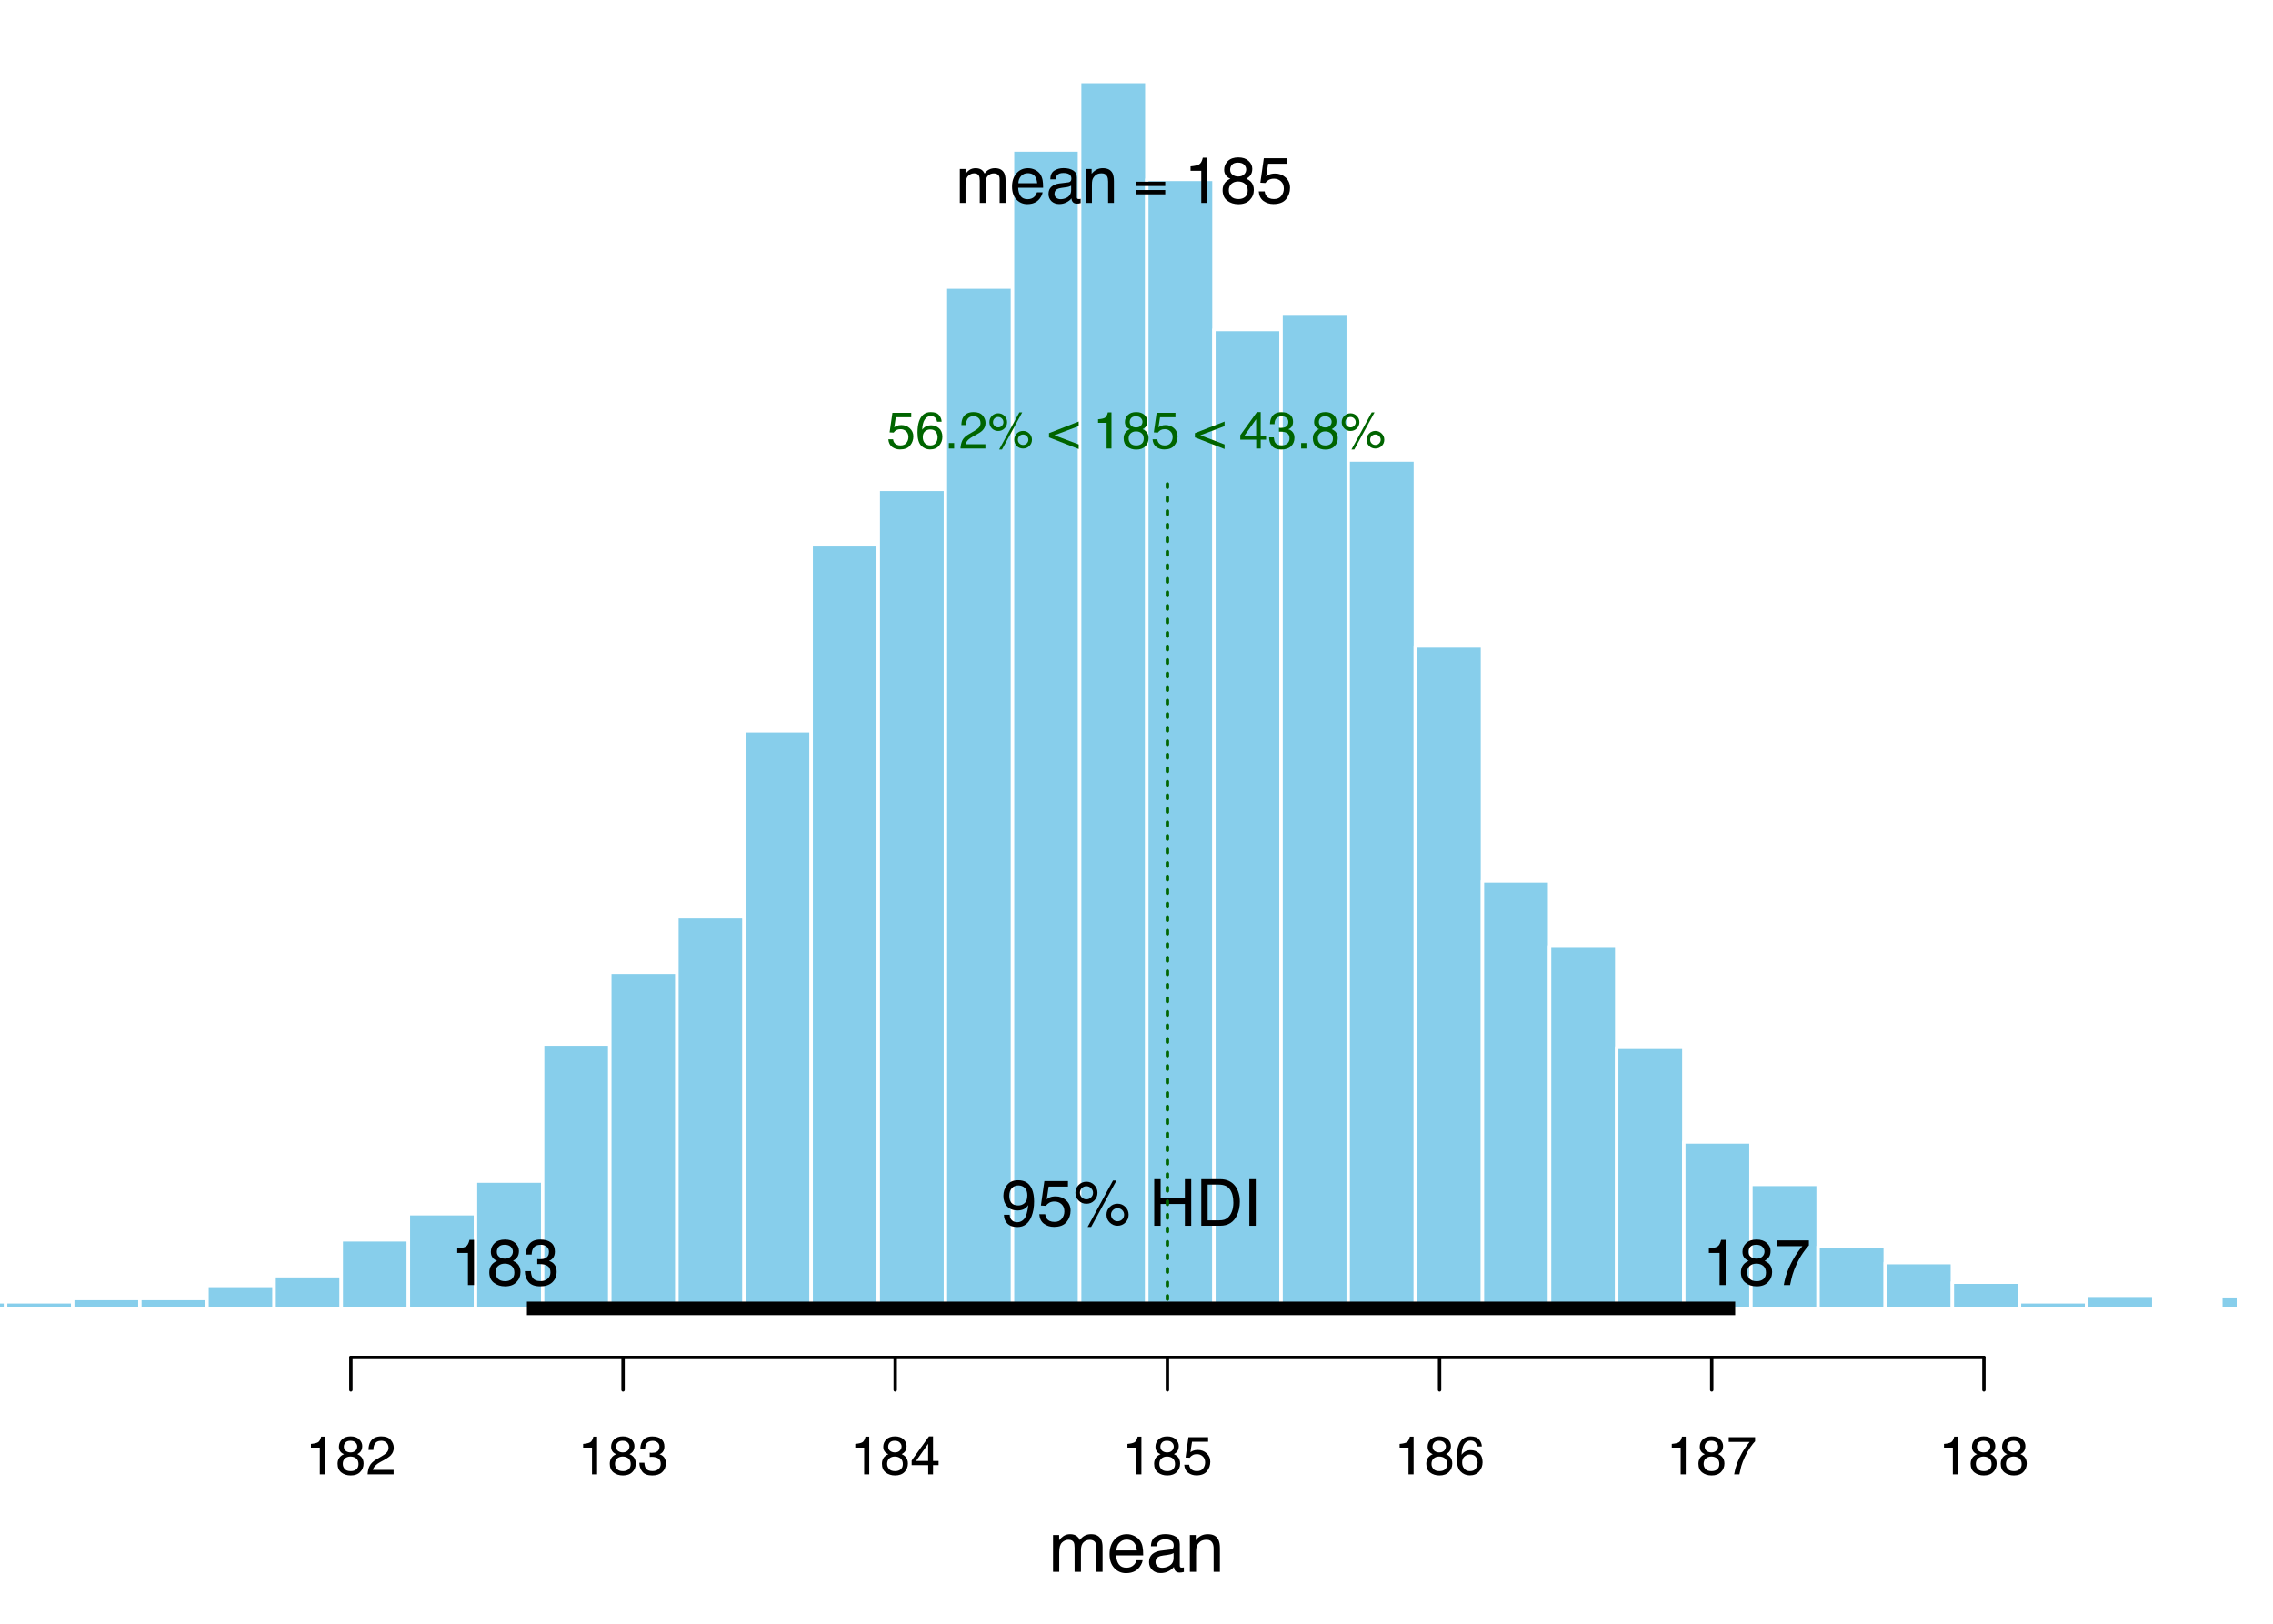 <?xml version="1.0" encoding="UTF-8"?>
<svg xmlns="http://www.w3.org/2000/svg" xmlns:xlink="http://www.w3.org/1999/xlink" width="504pt" height="360pt" viewBox="0 0 504 360" version="1.1">
<defs>
<g>
<symbol overflow="visible" id="glyph0-0">
<path style="stroke:none;" d="M 0.5 0 L 0.5 -11.188 L 9.375 -11.188 L 9.375 0 Z M 7.984 -1.406 L 7.984 -9.781 L 1.906 -9.781 L 1.906 -1.406 Z M 7.984 -1.406 "/>
</symbol>
<symbol overflow="visible" id="glyph0-1">
<path style="stroke:none;" d="M 1 -8.156 L 2.359 -8.156 L 2.359 -7 C 2.68 -7.395 2.977 -7.688 3.25 -7.875 C 3.695 -8.188 4.207 -8.344 4.781 -8.344 C 5.426 -8.344 5.945 -8.18 6.344 -7.859 C 6.57 -7.672 6.773 -7.398 6.953 -7.047 C 7.266 -7.484 7.625 -7.805 8.031 -8.016 C 8.445 -8.234 8.91 -8.344 9.422 -8.344 C 10.516 -8.344 11.258 -7.945 11.656 -7.156 C 11.875 -6.727 11.984 -6.148 11.984 -5.422 L 11.984 0 L 10.547 0 L 10.547 -5.672 C 10.547 -6.211 10.41 -6.582 10.141 -6.781 C 9.867 -6.988 9.539 -7.094 9.156 -7.094 C 8.613 -7.094 8.148 -6.91 7.766 -6.547 C 7.379 -6.18 7.188 -5.582 7.188 -4.75 L 7.188 0 L 5.781 0 L 5.781 -5.328 C 5.781 -5.879 5.719 -6.281 5.594 -6.531 C 5.383 -6.914 4.992 -7.109 4.422 -7.109 C 3.898 -7.109 3.426 -6.906 3 -6.5 C 2.582 -6.102 2.375 -5.379 2.375 -4.328 L 2.375 0 L 1 0 Z M 1 -8.156 "/>
</symbol>
<symbol overflow="visible" id="glyph0-2">
<path style="stroke:none;" d="M 4.406 -8.344 C 4.977 -8.344 5.535 -8.203 6.078 -7.922 C 6.617 -7.648 7.035 -7.301 7.328 -6.875 C 7.598 -6.469 7.781 -5.988 7.875 -5.438 C 7.957 -5.062 8 -4.461 8 -3.641 L 2.016 -3.641 C 2.047 -2.816 2.242 -2.156 2.609 -1.656 C 2.973 -1.156 3.535 -0.906 4.297 -0.906 C 5.016 -0.906 5.586 -1.141 6.016 -1.609 C 6.254 -1.879 6.426 -2.195 6.531 -2.562 L 7.875 -2.562 C 7.844 -2.258 7.723 -1.922 7.516 -1.547 C 7.316 -1.18 7.098 -0.883 6.859 -0.656 C 6.441 -0.25 5.926 0.023 5.312 0.172 C 4.977 0.254 4.602 0.297 4.188 0.297 C 3.176 0.297 2.316 -0.07 1.609 -0.812 C 0.898 -1.551 0.547 -2.586 0.547 -3.922 C 0.547 -5.234 0.898 -6.297 1.609 -7.109 C 2.328 -7.93 3.258 -8.344 4.406 -8.344 Z M 6.594 -4.734 C 6.531 -5.328 6.398 -5.801 6.203 -6.156 C 5.828 -6.812 5.195 -7.141 4.312 -7.141 C 3.688 -7.141 3.16 -6.91 2.734 -6.453 C 2.305 -6.004 2.082 -5.43 2.062 -4.734 Z M 4.266 -8.359 Z M 4.266 -8.359 "/>
</symbol>
<symbol overflow="visible" id="glyph0-3">
<path style="stroke:none;" d="M 2.062 -2.172 C 2.062 -1.773 2.203 -1.461 2.484 -1.234 C 2.773 -1.004 3.117 -0.891 3.516 -0.891 C 3.992 -0.891 4.461 -1 4.922 -1.219 C 5.68 -1.594 6.062 -2.203 6.062 -3.047 L 6.062 -4.156 C 5.895 -4.039 5.676 -3.945 5.406 -3.875 C 5.145 -3.812 4.891 -3.766 4.641 -3.734 L 3.812 -3.625 C 3.312 -3.562 2.938 -3.457 2.688 -3.312 C 2.27 -3.07 2.062 -2.691 2.062 -2.172 Z M 5.375 -4.938 C 5.688 -4.977 5.895 -5.113 6 -5.344 C 6.062 -5.457 6.094 -5.629 6.094 -5.859 C 6.094 -6.328 5.926 -6.664 5.594 -6.875 C 5.258 -7.094 4.785 -7.203 4.172 -7.203 C 3.453 -7.203 2.945 -7.004 2.656 -6.609 C 2.488 -6.398 2.379 -6.086 2.328 -5.672 L 1.047 -5.672 C 1.066 -6.672 1.391 -7.367 2.016 -7.766 C 2.648 -8.16 3.379 -8.359 4.203 -8.359 C 5.16 -8.359 5.941 -8.172 6.547 -7.797 C 7.141 -7.43 7.438 -6.863 7.438 -6.094 L 7.438 -1.406 C 7.438 -1.258 7.461 -1.141 7.516 -1.047 C 7.578 -0.961 7.703 -0.922 7.891 -0.922 C 7.953 -0.922 8.02 -0.926 8.094 -0.938 C 8.164 -0.945 8.25 -0.957 8.344 -0.969 L 8.344 0.031 C 8.125 0.094 7.957 0.129 7.844 0.141 C 7.738 0.16 7.586 0.172 7.391 0.172 C 6.922 0.172 6.578 0.004 6.359 -0.328 C 6.254 -0.504 6.176 -0.754 6.125 -1.078 C 5.844 -0.711 5.441 -0.395 4.922 -0.125 C 4.398 0.145 3.828 0.281 3.203 0.281 C 2.441 0.281 1.82 0.051 1.344 -0.406 C 0.863 -0.875 0.625 -1.453 0.625 -2.141 C 0.625 -2.898 0.859 -3.484 1.328 -3.891 C 1.805 -4.305 2.426 -4.566 3.188 -4.672 Z M 4.234 -8.359 Z M 4.234 -8.359 "/>
</symbol>
<symbol overflow="visible" id="glyph0-4">
<path style="stroke:none;" d="M 1 -8.156 L 2.312 -8.156 L 2.312 -7 C 2.695 -7.477 3.102 -7.82 3.531 -8.031 C 3.969 -8.238 4.445 -8.344 4.969 -8.344 C 6.125 -8.344 6.906 -7.938 7.312 -7.125 C 7.539 -6.688 7.656 -6.055 7.656 -5.234 L 7.656 0 L 6.266 0 L 6.266 -5.141 C 6.266 -5.641 6.188 -6.039 6.031 -6.344 C 5.789 -6.852 5.352 -7.109 4.719 -7.109 C 4.383 -7.109 4.113 -7.07 3.906 -7 C 3.531 -6.895 3.203 -6.672 2.922 -6.328 C 2.691 -6.066 2.539 -5.789 2.469 -5.5 C 2.406 -5.219 2.375 -4.805 2.375 -4.266 L 2.375 0 L 1 0 Z M 4.219 -8.359 Z M 4.219 -8.359 "/>
</symbol>
<symbol overflow="visible" id="glyph1-0">
<path style="stroke:none;" d="M 0.391 0 L 0.391 -8.609 L 7.219 -8.609 L 7.219 0 Z M 6.141 -1.078 L 6.141 -7.531 L 1.469 -7.531 L 1.469 -1.078 Z M 6.141 -1.078 "/>
</symbol>
<symbol overflow="visible" id="glyph1-1">
<path style="stroke:none;" d="M 1.156 -5.938 L 1.156 -6.75 C 1.914 -6.82 2.441 -6.945 2.734 -7.125 C 3.035 -7.301 3.266 -7.711 3.422 -8.359 L 4.25 -8.359 L 4.25 0 L 3.125 0 L 3.125 -5.938 Z M 1.156 -5.938 "/>
</symbol>
<symbol overflow="visible" id="glyph1-2">
<path style="stroke:none;" d="M 3.266 -4.875 C 3.734 -4.875 4.098 -5.004 4.359 -5.266 C 4.617 -5.523 4.75 -5.832 4.75 -6.188 C 4.75 -6.5 4.625 -6.785 4.375 -7.047 C 4.125 -7.316 3.742 -7.453 3.234 -7.453 C 2.723 -7.453 2.352 -7.316 2.125 -7.047 C 1.895 -6.785 1.781 -6.484 1.781 -6.141 C 1.781 -5.742 1.926 -5.43 2.219 -5.203 C 2.52 -4.984 2.867 -4.875 3.266 -4.875 Z M 3.328 -0.719 C 3.816 -0.719 4.223 -0.848 4.547 -1.109 C 4.867 -1.379 5.031 -1.773 5.031 -2.297 C 5.031 -2.836 4.863 -3.25 4.531 -3.531 C 4.195 -3.812 3.77 -3.953 3.25 -3.953 C 2.75 -3.953 2.336 -3.805 2.016 -3.516 C 1.703 -3.234 1.547 -2.836 1.547 -2.328 C 1.547 -1.891 1.691 -1.508 1.984 -1.188 C 2.273 -0.875 2.723 -0.719 3.328 -0.719 Z M 1.828 -4.469 C 1.535 -4.594 1.305 -4.738 1.141 -4.906 C 0.836 -5.219 0.688 -5.625 0.688 -6.125 C 0.688 -6.75 0.91 -7.285 1.359 -7.734 C 1.816 -8.191 2.457 -8.422 3.281 -8.422 C 4.094 -8.422 4.723 -8.207 5.172 -7.781 C 5.629 -7.352 5.859 -6.859 5.859 -6.297 C 5.859 -5.773 5.727 -5.348 5.469 -5.016 C 5.32 -4.836 5.094 -4.66 4.781 -4.484 C 5.125 -4.328 5.395 -4.145 5.594 -3.938 C 5.969 -3.539 6.156 -3.031 6.156 -2.406 C 6.156 -1.664 5.906 -1.039 5.406 -0.531 C 4.914 -0.02 4.219 0.234 3.312 0.234 C 2.488 0.234 1.797 0.016 1.234 -0.422 C 0.672 -0.867 0.391 -1.516 0.391 -2.359 C 0.391 -2.848 0.508 -3.273 0.75 -3.641 C 0.988 -4.004 1.348 -4.281 1.828 -4.469 Z M 1.828 -4.469 "/>
</symbol>
<symbol overflow="visible" id="glyph1-3">
<path style="stroke:none;" d="M 0.375 0 C 0.414 -0.719 0.566 -1.344 0.828 -1.875 C 1.086 -2.414 1.594 -2.906 2.344 -3.344 L 3.469 -4 C 3.969 -4.289 4.32 -4.539 4.531 -4.75 C 4.852 -5.07 5.016 -5.441 5.016 -5.859 C 5.016 -6.348 4.863 -6.734 4.562 -7.016 C 4.27 -7.305 3.883 -7.453 3.406 -7.453 C 2.676 -7.453 2.176 -7.18 1.906 -6.641 C 1.75 -6.336 1.664 -5.93 1.656 -5.422 L 0.578 -5.422 C 0.586 -6.148 0.723 -6.742 0.984 -7.203 C 1.441 -8.016 2.25 -8.422 3.406 -8.422 C 4.363 -8.422 5.062 -8.16 5.5 -7.641 C 5.945 -7.117 6.172 -6.539 6.172 -5.906 C 6.172 -5.238 5.938 -4.664 5.469 -4.188 C 5.195 -3.906 4.707 -3.566 4 -3.172 L 3.188 -2.734 C 2.812 -2.523 2.516 -2.32 2.297 -2.125 C 1.898 -1.789 1.648 -1.414 1.547 -1 L 6.141 -1 L 6.141 0 Z M 0.375 0 "/>
</symbol>
<symbol overflow="visible" id="glyph1-4">
<path style="stroke:none;" d="M 3.125 0.234 C 2.125 0.234 1.398 -0.035 0.953 -0.578 C 0.504 -1.129 0.281 -1.797 0.281 -2.578 L 1.391 -2.578 C 1.43 -2.035 1.531 -1.641 1.688 -1.391 C 1.969 -0.953 2.461 -0.734 3.172 -0.734 C 3.734 -0.734 4.18 -0.879 4.516 -1.172 C 4.848 -1.473 5.016 -1.859 5.016 -2.328 C 5.016 -2.898 4.836 -3.301 4.484 -3.531 C 4.129 -3.77 3.641 -3.891 3.016 -3.891 C 2.941 -3.891 2.867 -3.883 2.797 -3.875 C 2.723 -3.875 2.648 -3.875 2.578 -3.875 L 2.578 -4.812 C 2.691 -4.789 2.785 -4.781 2.859 -4.781 C 2.93 -4.781 3.008 -4.781 3.094 -4.781 C 3.488 -4.781 3.812 -4.844 4.062 -4.969 C 4.508 -5.188 4.734 -5.578 4.734 -6.141 C 4.734 -6.555 4.582 -6.875 4.281 -7.094 C 3.988 -7.32 3.645 -7.438 3.25 -7.438 C 2.551 -7.438 2.066 -7.203 1.797 -6.734 C 1.648 -6.484 1.566 -6.117 1.547 -5.641 L 0.5 -5.641 C 0.5 -6.266 0.625 -6.797 0.875 -7.234 C 1.301 -8.016 2.055 -8.406 3.141 -8.406 C 3.992 -8.406 4.656 -8.211 5.125 -7.828 C 5.594 -7.453 5.828 -6.898 5.828 -6.172 C 5.828 -5.66 5.691 -5.242 5.422 -4.922 C 5.242 -4.723 5.02 -4.566 4.75 -4.453 C 5.188 -4.328 5.531 -4.094 5.781 -3.75 C 6.031 -3.406 6.156 -2.984 6.156 -2.484 C 6.156 -1.68 5.891 -1.023 5.359 -0.516 C 4.836 -0.016 4.094 0.234 3.125 0.234 Z M 3.125 0.234 "/>
</symbol>
<symbol overflow="visible" id="glyph1-5">
<path style="stroke:none;" d="M 3.969 -2.969 L 3.969 -6.781 L 1.281 -2.969 Z M 3.984 0 L 3.984 -2.047 L 0.312 -2.047 L 0.312 -3.078 L 4.156 -8.422 L 5.047 -8.422 L 5.047 -2.969 L 6.281 -2.969 L 6.281 -2.047 L 5.047 -2.047 L 5.047 0 Z M 3.984 0 "/>
</symbol>
<symbol overflow="visible" id="glyph1-6">
<path style="stroke:none;" d="M 1.484 -2.141 C 1.555 -1.535 1.836 -1.117 2.328 -0.891 C 2.578 -0.773 2.863 -0.719 3.188 -0.719 C 3.812 -0.719 4.273 -0.914 4.578 -1.312 C 4.879 -1.707 5.031 -2.148 5.031 -2.641 C 5.031 -3.223 4.848 -3.676 4.484 -4 C 4.129 -4.32 3.703 -4.484 3.203 -4.484 C 2.836 -4.484 2.523 -4.41 2.266 -4.266 C 2.004 -4.129 1.785 -3.938 1.609 -3.688 L 0.688 -3.734 L 1.328 -8.25 L 5.688 -8.25 L 5.688 -7.234 L 2.125 -7.234 L 1.766 -4.906 C 1.961 -5.051 2.148 -5.16 2.328 -5.234 C 2.641 -5.359 3 -5.422 3.406 -5.422 C 4.176 -5.422 4.828 -5.172 5.359 -4.672 C 5.898 -4.18 6.172 -3.555 6.172 -2.797 C 6.172 -2.004 5.922 -1.301 5.422 -0.688 C 4.93 -0.082 4.148 0.219 3.078 0.219 C 2.398 0.219 1.797 0.023 1.266 -0.359 C 0.742 -0.742 0.453 -1.336 0.391 -2.141 Z M 1.484 -2.141 "/>
</symbol>
<symbol overflow="visible" id="glyph1-7">
<path style="stroke:none;" d="M 3.516 -8.422 C 4.453 -8.422 5.102 -8.176 5.469 -7.688 C 5.844 -7.207 6.031 -6.707 6.031 -6.188 L 4.984 -6.188 C 4.922 -6.52 4.82 -6.781 4.688 -6.969 C 4.426 -7.32 4.039 -7.5 3.531 -7.5 C 2.938 -7.5 2.461 -7.223 2.109 -6.672 C 1.766 -6.129 1.578 -5.352 1.547 -4.344 C 1.785 -4.695 2.086 -4.961 2.453 -5.141 C 2.785 -5.297 3.16 -5.375 3.578 -5.375 C 4.285 -5.375 4.898 -5.148 5.422 -4.703 C 5.941 -4.254 6.203 -3.582 6.203 -2.688 C 6.203 -1.926 5.953 -1.25 5.453 -0.656 C 4.961 -0.07 4.258 0.219 3.344 0.219 C 2.551 0.219 1.867 -0.078 1.297 -0.672 C 0.734 -1.273 0.453 -2.281 0.453 -3.688 C 0.453 -4.727 0.578 -5.613 0.828 -6.344 C 1.316 -7.727 2.211 -8.422 3.516 -8.422 Z M 3.438 -0.719 C 3.988 -0.719 4.398 -0.906 4.672 -1.281 C 4.953 -1.656 5.094 -2.098 5.094 -2.609 C 5.094 -3.035 4.969 -3.441 4.719 -3.828 C 4.477 -4.211 4.031 -4.406 3.375 -4.406 C 2.926 -4.406 2.531 -4.254 2.188 -3.953 C 1.844 -3.66 1.672 -3.211 1.672 -2.609 C 1.672 -2.078 1.828 -1.629 2.141 -1.266 C 2.453 -0.898 2.883 -0.719 3.438 -0.719 Z M 3.438 -0.719 "/>
</symbol>
<symbol overflow="visible" id="glyph1-8">
<path style="stroke:none;" d="M 6.281 -8.25 L 6.281 -7.328 C 6.008 -7.066 5.648 -6.613 5.203 -5.969 C 4.754 -5.32 4.359 -4.625 4.016 -3.875 C 3.672 -3.133 3.41 -2.469 3.234 -1.875 C 3.129 -1.488 2.984 -0.863 2.797 0 L 1.641 0 C 1.898 -1.602 2.484 -3.195 3.391 -4.781 C 3.93 -5.707 4.492 -6.508 5.078 -7.188 L 0.438 -7.188 L 0.438 -8.25 Z M 6.281 -8.25 "/>
</symbol>
<symbol overflow="visible" id="glyph2-0">
<path style="stroke:none;" d="M 0.469 0 L 0.469 -10.328 L 8.672 -10.328 L 8.672 0 Z M 7.375 -1.297 L 7.375 -9.047 L 1.766 -9.047 L 1.766 -1.297 Z M 7.375 -1.297 "/>
</symbol>
<symbol overflow="visible" id="glyph2-1">
<path style="stroke:none;" d="M 1.906 -2.438 C 1.945 -1.738 2.219 -1.254 2.719 -0.984 C 2.977 -0.848 3.27 -0.781 3.594 -0.781 C 4.195 -0.781 4.711 -1.031 5.141 -1.531 C 5.566 -2.031 5.867 -3.051 6.047 -4.594 C 5.766 -4.156 5.414 -3.844 5 -3.656 C 4.582 -3.477 4.141 -3.391 3.672 -3.391 C 2.691 -3.391 1.922 -3.691 1.359 -4.297 C 0.797 -4.898 0.516 -5.68 0.516 -6.641 C 0.516 -7.547 0.789 -8.348 1.344 -9.047 C 1.906 -9.742 2.727 -10.094 3.812 -10.094 C 5.281 -10.094 6.297 -9.43 6.859 -8.109 C 7.172 -7.379 7.328 -6.469 7.328 -5.375 C 7.328 -4.145 7.141 -3.051 6.766 -2.094 C 6.148 -0.508 5.109 0.281 3.641 0.281 C 2.66 0.281 1.914 0.023 1.406 -0.484 C 0.895 -1.004 0.641 -1.656 0.641 -2.438 Z M 3.828 -4.5 C 4.336 -4.5 4.797 -4.664 5.203 -5 C 5.617 -5.332 5.828 -5.91 5.828 -6.734 C 5.828 -7.473 5.641 -8.023 5.266 -8.391 C 4.898 -8.754 4.426 -8.938 3.844 -8.938 C 3.227 -8.938 2.738 -8.727 2.375 -8.312 C 2.008 -7.895 1.828 -7.336 1.828 -6.641 C 1.828 -5.984 1.984 -5.461 2.297 -5.078 C 2.617 -4.691 3.129 -4.5 3.828 -4.5 Z M 3.828 -4.5 "/>
</symbol>
<symbol overflow="visible" id="glyph2-2">
<path style="stroke:none;" d="M 1.781 -2.562 C 1.863 -1.844 2.195 -1.344 2.781 -1.062 C 3.082 -0.926 3.43 -0.859 3.828 -0.859 C 4.578 -0.859 5.129 -1.098 5.484 -1.578 C 5.848 -2.055 6.031 -2.586 6.031 -3.172 C 6.031 -3.867 5.816 -4.41 5.391 -4.797 C 4.961 -5.18 4.445 -5.375 3.844 -5.375 C 3.406 -5.375 3.031 -5.289 2.719 -5.125 C 2.414 -4.957 2.148 -4.723 1.922 -4.422 L 0.828 -4.484 L 1.594 -9.906 L 6.828 -9.906 L 6.828 -8.688 L 2.547 -8.688 L 2.125 -5.875 C 2.352 -6.051 2.57 -6.188 2.781 -6.281 C 3.156 -6.438 3.594 -6.516 4.094 -6.516 C 5.008 -6.516 5.789 -6.219 6.438 -5.625 C 7.082 -5.031 7.406 -4.273 7.406 -3.359 C 7.406 -2.398 7.109 -1.555 6.516 -0.828 C 5.93 -0.109 4.992 0.25 3.703 0.25 C 2.879 0.25 2.148 0.02 1.516 -0.438 C 0.891 -0.895 0.539 -1.602 0.469 -2.562 Z M 1.781 -2.562 "/>
</symbol>
<symbol overflow="visible" id="glyph2-3">
<path style="stroke:none;" d="M 9.812 -4.891 C 10.488 -4.891 11.066 -4.648 11.547 -4.172 C 12.023 -3.691 12.266 -3.117 12.266 -2.453 C 12.266 -1.773 12.023 -1.195 11.547 -0.719 C 11.066 -0.238 10.488 0 9.812 0 C 9.133 0 8.555 -0.238 8.078 -0.719 C 7.598 -1.195 7.359 -1.773 7.359 -2.453 C 7.359 -3.117 7.598 -3.691 8.078 -4.172 C 8.555 -4.648 9.133 -4.891 9.812 -4.891 Z M 8.797 -10.031 L 9.578 -10.031 L 3.953 0.266 L 3.172 0.266 Z M 2.906 -5.859 C 3.312 -5.859 3.656 -6 3.938 -6.281 C 4.227 -6.57 4.375 -6.914 4.375 -7.312 C 4.375 -7.707 4.227 -8.047 3.938 -8.328 C 3.656 -8.617 3.312 -8.766 2.906 -8.766 C 2.508 -8.766 2.172 -8.625 1.891 -8.344 C 1.609 -8.062 1.469 -7.719 1.469 -7.312 C 1.469 -6.914 1.609 -6.57 1.891 -6.281 C 2.172 -6 2.508 -5.859 2.906 -5.859 Z M 2.906 -9.766 C 3.594 -9.766 4.172 -9.523 4.641 -9.047 C 5.117 -8.566 5.359 -7.988 5.359 -7.312 C 5.359 -6.633 5.117 -6.055 4.641 -5.578 C 4.172 -5.109 3.594 -4.875 2.906 -4.875 C 2.238 -4.875 1.664 -5.109 1.188 -5.578 C 0.707 -6.055 0.469 -6.633 0.469 -7.312 C 0.469 -7.988 0.707 -8.566 1.188 -9.047 C 1.664 -9.523 2.238 -9.766 2.906 -9.766 Z M 9.812 -1 C 10.219 -1 10.562 -1.141 10.844 -1.422 C 11.125 -1.703 11.266 -2.047 11.266 -2.453 C 11.266 -2.848 11.125 -3.188 10.844 -3.469 C 10.562 -3.75 10.219 -3.891 9.812 -3.891 C 9.414 -3.891 9.07 -3.75 8.781 -3.469 C 8.5 -3.188 8.359 -2.848 8.359 -2.453 C 8.359 -2.047 8.5 -1.703 8.781 -1.422 C 9.07 -1.141 9.414 -1 9.812 -1 Z M 9.812 -1 "/>
</symbol>
<symbol overflow="visible" id="glyph2-4">
<path style="stroke:none;" d=""/>
</symbol>
<symbol overflow="visible" id="glyph2-5">
<path style="stroke:none;" d="M 1.125 -10.328 L 2.547 -10.328 L 2.547 -6.062 L 7.922 -6.062 L 7.922 -10.328 L 9.328 -10.328 L 9.328 0 L 7.922 0 L 7.922 -4.828 L 2.547 -4.828 L 2.547 0 L 1.125 0 Z M 1.125 -10.328 "/>
</symbol>
<symbol overflow="visible" id="glyph2-6">
<path style="stroke:none;" d="M 5.062 -1.203 C 5.539 -1.203 5.93 -1.25 6.234 -1.344 C 6.773 -1.531 7.219 -1.883 7.562 -2.406 C 7.844 -2.82 8.047 -3.352 8.172 -4 C 8.234 -4.395 8.266 -4.754 8.266 -5.078 C 8.266 -6.359 8.008 -7.352 7.5 -8.062 C 7 -8.77 6.18 -9.125 5.047 -9.125 L 2.562 -9.125 L 2.562 -1.203 Z M 1.156 -10.328 L 5.344 -10.328 C 6.77 -10.328 7.875 -9.828 8.656 -8.828 C 9.352 -7.91 9.703 -6.742 9.703 -5.328 C 9.703 -4.223 9.492 -3.227 9.078 -2.344 C 8.348 -0.781 7.098 0 5.328 0 L 1.156 0 Z M 1.156 -10.328 "/>
</symbol>
<symbol overflow="visible" id="glyph2-7">
<path style="stroke:none;" d="M 1.406 -10.328 L 2.828 -10.328 L 2.828 0 L 1.406 0 Z M 1.406 -10.328 "/>
</symbol>
<symbol overflow="visible" id="glyph2-8">
<path style="stroke:none;" d="M 1.375 -7.125 L 1.375 -8.109 C 2.289 -8.191 2.926 -8.336 3.281 -8.547 C 3.645 -8.754 3.914 -9.25 4.094 -10.031 L 5.094 -10.031 L 5.094 0 L 3.75 0 L 3.75 -7.125 Z M 1.375 -7.125 "/>
</symbol>
<symbol overflow="visible" id="glyph2-9">
<path style="stroke:none;" d="M 3.922 -5.859 C 4.473 -5.859 4.906 -6.008 5.219 -6.312 C 5.539 -6.625 5.703 -7 5.703 -7.438 C 5.703 -7.812 5.551 -8.156 5.25 -8.469 C 4.945 -8.781 4.488 -8.938 3.875 -8.938 C 3.27 -8.938 2.828 -8.781 2.547 -8.469 C 2.273 -8.156 2.141 -7.785 2.141 -7.359 C 2.141 -6.891 2.316 -6.52 2.672 -6.25 C 3.023 -5.988 3.441 -5.859 3.922 -5.859 Z M 4 -0.859 C 4.582 -0.859 5.066 -1.016 5.453 -1.328 C 5.836 -1.648 6.031 -2.125 6.031 -2.75 C 6.031 -3.406 5.832 -3.898 5.438 -4.234 C 5.039 -4.578 4.531 -4.75 3.906 -4.75 C 3.301 -4.75 2.805 -4.578 2.422 -4.234 C 2.035 -3.891 1.844 -3.41 1.844 -2.797 C 1.844 -2.273 2.016 -1.82 2.359 -1.438 C 2.711 -1.051 3.258 -0.859 4 -0.859 Z M 2.188 -5.359 C 1.844 -5.516 1.57 -5.691 1.375 -5.891 C 1 -6.266 0.812 -6.754 0.812 -7.359 C 0.812 -8.109 1.082 -8.75 1.625 -9.281 C 2.176 -9.82 2.953 -10.094 3.953 -10.094 C 4.91 -10.094 5.664 -9.836 6.219 -9.328 C 6.77 -8.828 7.047 -8.238 7.047 -7.562 C 7.047 -6.926 6.883 -6.414 6.562 -6.031 C 6.383 -5.812 6.109 -5.594 5.734 -5.375 C 6.148 -5.188 6.477 -4.969 6.719 -4.719 C 7.164 -4.25 7.391 -3.641 7.391 -2.891 C 7.391 -2.004 7.086 -1.254 6.484 -0.641 C 5.891 -0.023 5.051 0.281 3.969 0.281 C 2.988 0.281 2.16 0.016 1.484 -0.516 C 0.805 -1.047 0.469 -1.816 0.469 -2.828 C 0.469 -3.422 0.613 -3.93 0.906 -4.359 C 1.195 -4.797 1.625 -5.129 2.188 -5.359 Z M 2.188 -5.359 "/>
</symbol>
<symbol overflow="visible" id="glyph2-10">
<path style="stroke:none;" d="M 3.75 0.281 C 2.551 0.281 1.68 -0.047 1.141 -0.703 C 0.609 -1.359 0.344 -2.156 0.344 -3.094 L 1.672 -3.094 C 1.723 -2.445 1.844 -1.973 2.031 -1.672 C 2.363 -1.141 2.957 -0.875 3.812 -0.875 C 4.477 -0.875 5.008 -1.051 5.406 -1.406 C 5.812 -1.77 6.016 -2.234 6.016 -2.797 C 6.016 -3.484 5.801 -3.961 5.375 -4.234 C 4.957 -4.516 4.367 -4.656 3.609 -4.656 C 3.523 -4.656 3.441 -4.656 3.359 -4.656 C 3.273 -4.656 3.188 -4.656 3.094 -4.656 L 3.094 -5.766 C 3.227 -5.754 3.336 -5.742 3.422 -5.734 C 3.516 -5.734 3.613 -5.734 3.719 -5.734 C 4.188 -5.734 4.57 -5.805 4.875 -5.953 C 5.414 -6.223 5.688 -6.691 5.688 -7.359 C 5.688 -7.867 5.504 -8.258 5.141 -8.531 C 4.785 -8.801 4.375 -8.938 3.906 -8.938 C 3.062 -8.938 2.477 -8.656 2.156 -8.094 C 1.977 -7.781 1.875 -7.336 1.844 -6.766 L 0.594 -6.766 C 0.594 -7.516 0.742 -8.156 1.047 -8.688 C 1.566 -9.625 2.473 -10.094 3.766 -10.094 C 4.797 -10.094 5.594 -9.863 6.156 -9.406 C 6.719 -8.945 7 -8.285 7 -7.422 C 7 -6.797 6.832 -6.289 6.5 -5.906 C 6.289 -5.664 6.023 -5.477 5.703 -5.344 C 6.234 -5.195 6.645 -4.914 6.938 -4.5 C 7.238 -4.094 7.391 -3.586 7.391 -2.984 C 7.391 -2.023 7.07 -1.238 6.438 -0.625 C 5.801 -0.02 4.906 0.281 3.75 0.281 Z M 3.75 0.281 "/>
</symbol>
<symbol overflow="visible" id="glyph2-11">
<path style="stroke:none;" d="M 7.531 -9.906 L 7.531 -8.797 C 7.207 -8.484 6.773 -7.938 6.234 -7.156 C 5.703 -6.383 5.227 -5.547 4.812 -4.641 C 4.406 -3.766 4.098 -2.969 3.891 -2.25 C 3.754 -1.781 3.578 -1.031 3.359 0 L 1.969 0 C 2.281 -1.926 2.984 -3.836 4.078 -5.734 C 4.711 -6.859 5.383 -7.82 6.094 -8.625 L 0.531 -8.625 L 0.531 -9.906 Z M 7.531 -9.906 "/>
</symbol>
<symbol overflow="visible" id="glyph2-12">
<path style="stroke:none;" d="M 0.922 -7.531 L 2.188 -7.531 L 2.188 -6.469 C 2.477 -6.832 2.75 -7.102 3 -7.281 C 3.414 -7.562 3.891 -7.703 4.422 -7.703 C 5.016 -7.703 5.492 -7.555 5.859 -7.266 C 6.066 -7.086 6.254 -6.836 6.422 -6.516 C 6.703 -6.922 7.031 -7.219 7.406 -7.406 C 7.789 -7.602 8.223 -7.703 8.703 -7.703 C 9.711 -7.703 10.398 -7.336 10.766 -6.609 C 10.961 -6.211 11.062 -5.68 11.062 -5.016 L 11.062 0 L 9.75 0 L 9.75 -5.234 C 9.75 -5.734 9.625 -6.078 9.375 -6.266 C 9.125 -6.453 8.816 -6.547 8.453 -6.547 C 7.953 -6.547 7.523 -6.379 7.172 -6.047 C 6.816 -5.711 6.641 -5.156 6.641 -4.375 L 6.641 0 L 5.344 0 L 5.344 -4.922 C 5.344 -5.43 5.281 -5.801 5.156 -6.031 C 4.969 -6.383 4.613 -6.562 4.094 -6.562 C 3.613 -6.562 3.176 -6.375 2.781 -6 C 2.383 -5.633 2.188 -4.969 2.188 -4 L 2.188 0 L 0.922 0 Z M 0.922 -7.531 "/>
</symbol>
<symbol overflow="visible" id="glyph2-13">
<path style="stroke:none;" d="M 4.062 -7.703 C 4.602 -7.703 5.125 -7.578 5.625 -7.328 C 6.125 -7.078 6.504 -6.754 6.766 -6.359 C 7.016 -5.973 7.188 -5.523 7.281 -5.016 C 7.352 -4.672 7.391 -4.117 7.391 -3.359 L 1.859 -3.359 C 1.891 -2.598 2.07 -1.984 2.406 -1.516 C 2.738 -1.055 3.258 -0.828 3.969 -0.828 C 4.633 -0.828 5.164 -1.047 5.562 -1.484 C 5.781 -1.734 5.938 -2.023 6.031 -2.359 L 7.281 -2.359 C 7.25 -2.086 7.141 -1.781 6.953 -1.438 C 6.766 -1.094 6.555 -0.816 6.328 -0.609 C 5.941 -0.234 5.469 0.02 4.906 0.156 C 4.602 0.227 4.258 0.266 3.875 0.266 C 2.938 0.266 2.141 -0.07 1.484 -0.75 C 0.828 -1.438 0.5 -2.395 0.5 -3.625 C 0.5 -4.832 0.828 -5.812 1.484 -6.562 C 2.141 -7.32 3 -7.703 4.062 -7.703 Z M 6.078 -4.375 C 6.023 -4.914 5.906 -5.352 5.719 -5.688 C 5.375 -6.289 4.797 -6.594 3.984 -6.594 C 3.398 -6.594 2.91 -6.383 2.516 -5.969 C 2.129 -5.551 1.926 -5.02 1.906 -4.375 Z M 3.953 -7.719 Z M 3.953 -7.719 "/>
</symbol>
<symbol overflow="visible" id="glyph2-14">
<path style="stroke:none;" d="M 1.906 -2 C 1.906 -1.633 2.035 -1.348 2.297 -1.141 C 2.566 -0.93 2.883 -0.828 3.25 -0.828 C 3.695 -0.828 4.129 -0.926 4.547 -1.125 C 5.242 -1.469 5.594 -2.031 5.594 -2.812 L 5.594 -3.828 C 5.438 -3.734 5.238 -3.648 5 -3.578 C 4.758 -3.516 4.52 -3.473 4.281 -3.453 L 3.516 -3.344 C 3.055 -3.281 2.711 -3.188 2.484 -3.062 C 2.098 -2.844 1.906 -2.488 1.906 -2 Z M 4.969 -4.562 C 5.258 -4.602 5.453 -4.727 5.547 -4.938 C 5.609 -5.039 5.641 -5.203 5.641 -5.422 C 5.641 -5.848 5.484 -6.156 5.172 -6.344 C 4.867 -6.539 4.43 -6.641 3.859 -6.641 C 3.191 -6.641 2.723 -6.461 2.453 -6.109 C 2.297 -5.91 2.191 -5.617 2.141 -5.234 L 0.969 -5.234 C 0.988 -6.16 1.285 -6.805 1.859 -7.172 C 2.441 -7.535 3.117 -7.719 3.891 -7.719 C 4.773 -7.719 5.492 -7.547 6.047 -7.203 C 6.586 -6.867 6.859 -6.348 6.859 -5.641 L 6.859 -1.297 C 6.859 -1.16 6.883 -1.051 6.938 -0.969 C 7 -0.895 7.113 -0.859 7.281 -0.859 C 7.344 -0.859 7.406 -0.859 7.469 -0.859 C 7.539 -0.867 7.617 -0.883 7.703 -0.906 L 7.703 0.031 C 7.504 0.094 7.352 0.129 7.25 0.141 C 7.145 0.148 7.004 0.156 6.828 0.156 C 6.391 0.156 6.07 0.004 5.875 -0.297 C 5.77 -0.461 5.695 -0.695 5.656 -1 C 5.406 -0.664 5.035 -0.375 4.547 -0.125 C 4.066 0.125 3.535 0.25 2.953 0.25 C 2.254 0.25 1.68 0.039 1.234 -0.375 C 0.797 -0.801 0.578 -1.336 0.578 -1.984 C 0.578 -2.68 0.797 -3.219 1.234 -3.594 C 1.672 -3.977 2.242 -4.219 2.953 -4.312 Z M 3.922 -7.719 Z M 3.922 -7.719 "/>
</symbol>
<symbol overflow="visible" id="glyph2-15">
<path style="stroke:none;" d="M 0.922 -7.531 L 2.125 -7.531 L 2.125 -6.469 C 2.488 -6.906 2.867 -7.219 3.266 -7.406 C 3.66 -7.602 4.102 -7.703 4.594 -7.703 C 5.664 -7.703 6.391 -7.328 6.766 -6.578 C 6.961 -6.172 7.062 -5.586 7.062 -4.828 L 7.062 0 L 5.781 0 L 5.781 -4.75 C 5.781 -5.207 5.711 -5.578 5.578 -5.859 C 5.348 -6.328 4.941 -6.562 4.359 -6.562 C 4.055 -6.562 3.805 -6.531 3.609 -6.469 C 3.266 -6.363 2.961 -6.16 2.703 -5.859 C 2.492 -5.609 2.352 -5.348 2.281 -5.078 C 2.219 -4.816 2.188 -4.441 2.188 -3.953 L 2.188 0 L 0.922 0 Z M 3.906 -7.719 Z M 3.906 -7.719 "/>
</symbol>
<symbol overflow="visible" id="glyph3-0">
<path style="stroke:none;" d="M 0.703 2.469 L 0.703 -9.875 L 7.703 -9.875 L 7.703 2.469 Z M 1.484 1.703 L 6.922 1.703 L 6.922 -9.078 L 1.484 -9.078 Z M 1.484 1.703 "/>
</symbol>
<symbol overflow="visible" id="glyph3-1">
<path style="stroke:none;" d="M 7.094 -1.906 L 0.609 -1.906 L 0.609 -2.859 L 7.094 -2.859 Z M 7.094 -3.75 L 0.609 -3.75 L 0.609 -4.703 L 7.094 -4.703 Z M 7.094 -3.75 "/>
</symbol>
<symbol overflow="visible" id="glyph4-0">
<path style="stroke:none;" d="M 0.375 0 L 0.375 -8.266 L 6.922 -8.266 L 6.922 0 Z M 5.891 -1.031 L 5.891 -7.219 L 1.406 -7.219 L 1.406 -1.031 Z M 5.891 -1.031 "/>
</symbol>
<symbol overflow="visible" id="glyph4-1">
<path style="stroke:none;" d="M 1.422 -2.047 C 1.492 -1.473 1.766 -1.078 2.234 -0.859 C 2.473 -0.742 2.75 -0.688 3.062 -0.688 C 3.656 -0.688 4.098 -0.875 4.391 -1.25 C 4.68 -1.633 4.828 -2.062 4.828 -2.531 C 4.828 -3.094 4.656 -3.523 4.312 -3.828 C 3.969 -4.141 3.555 -4.297 3.078 -4.297 C 2.723 -4.297 2.422 -4.227 2.172 -4.094 C 1.93 -3.957 1.723 -3.77 1.547 -3.531 L 0.656 -3.578 L 1.281 -7.922 L 5.453 -7.922 L 5.453 -6.938 L 2.031 -6.938 L 1.688 -4.703 C 1.875 -4.848 2.055 -4.953 2.234 -5.016 C 2.523 -5.141 2.867 -5.203 3.266 -5.203 C 4.004 -5.203 4.629 -4.961 5.141 -4.484 C 5.66 -4.016 5.922 -3.414 5.922 -2.688 C 5.922 -1.926 5.68 -1.254 5.203 -0.672 C 4.734 -0.086 3.984 0.203 2.953 0.203 C 2.297 0.203 1.719 0.02 1.219 -0.344 C 0.719 -0.719 0.438 -1.285 0.375 -2.047 Z M 1.422 -2.047 "/>
</symbol>
<symbol overflow="visible" id="glyph4-2">
<path style="stroke:none;" d="M 3.375 -8.078 C 4.27 -8.078 4.895 -7.844 5.25 -7.375 C 5.602 -6.914 5.781 -6.438 5.781 -5.938 L 4.781 -5.938 C 4.719 -6.258 4.625 -6.508 4.5 -6.688 C 4.25 -7.031 3.879 -7.203 3.391 -7.203 C 2.816 -7.203 2.363 -6.938 2.031 -6.406 C 1.695 -5.883 1.516 -5.141 1.484 -4.172 C 1.711 -4.504 2.004 -4.758 2.359 -4.938 C 2.68 -5.082 3.039 -5.156 3.438 -5.156 C 4.113 -5.156 4.703 -4.938 5.203 -4.5 C 5.703 -4.07 5.953 -3.43 5.953 -2.578 C 5.953 -1.848 5.711 -1.203 5.234 -0.641 C 4.766 -0.078 4.086 0.203 3.203 0.203 C 2.453 0.203 1.801 -0.078 1.25 -0.641 C 0.707 -1.211 0.438 -2.176 0.438 -3.531 C 0.438 -4.531 0.555 -5.379 0.797 -6.078 C 1.266 -7.41 2.125 -8.078 3.375 -8.078 Z M 3.297 -0.688 C 3.828 -0.688 4.223 -0.863 4.484 -1.219 C 4.754 -1.582 4.891 -2.008 4.891 -2.5 C 4.891 -2.906 4.77 -3.297 4.531 -3.672 C 4.289 -4.047 3.863 -4.234 3.25 -4.234 C 2.812 -4.234 2.426 -4.086 2.094 -3.797 C 1.77 -3.516 1.609 -3.082 1.609 -2.5 C 1.609 -1.988 1.754 -1.555 2.047 -1.203 C 2.348 -0.859 2.766 -0.688 3.297 -0.688 Z M 3.297 -0.688 "/>
</symbol>
<symbol overflow="visible" id="glyph4-3">
<path style="stroke:none;" d="M 0.984 -1.219 L 2.156 -1.219 L 2.156 0 L 0.984 0 Z M 0.984 -1.219 "/>
</symbol>
<symbol overflow="visible" id="glyph4-4">
<path style="stroke:none;" d="M 0.359 0 C 0.398 -0.695 0.539 -1.301 0.781 -1.812 C 1.031 -2.32 1.52 -2.785 2.25 -3.203 L 3.328 -3.828 C 3.805 -4.109 4.145 -4.348 4.344 -4.547 C 4.656 -4.859 4.812 -5.219 4.812 -5.625 C 4.812 -6.094 4.672 -6.461 4.391 -6.734 C 4.109 -7.016 3.734 -7.156 3.266 -7.156 C 2.566 -7.156 2.086 -6.891 1.828 -6.359 C 1.68 -6.078 1.598 -5.691 1.578 -5.203 L 0.562 -5.203 C 0.57 -5.898 0.695 -6.469 0.938 -6.906 C 1.383 -7.688 2.16 -8.078 3.266 -8.078 C 4.191 -8.078 4.863 -7.828 5.281 -7.328 C 5.707 -6.828 5.922 -6.273 5.922 -5.672 C 5.922 -5.023 5.695 -4.473 5.25 -4.016 C 4.988 -3.742 4.516 -3.422 3.828 -3.047 L 3.062 -2.625 C 2.695 -2.414 2.41 -2.223 2.203 -2.047 C 1.828 -1.711 1.586 -1.348 1.484 -0.953 L 5.891 -0.953 L 5.891 0 Z M 0.359 0 "/>
</symbol>
<symbol overflow="visible" id="glyph4-5">
<path style="stroke:none;" d="M 7.844 -3.906 C 8.383 -3.906 8.848 -3.711 9.234 -3.328 C 9.617 -2.953 9.812 -2.492 9.812 -1.953 C 9.812 -1.41 9.617 -0.945 9.234 -0.562 C 8.848 -0.188 8.383 0 7.844 0 C 7.301 0 6.836 -0.188 6.453 -0.562 C 6.078 -0.945 5.891 -1.41 5.891 -1.953 C 5.891 -2.492 6.078 -2.953 6.453 -3.328 C 6.836 -3.711 7.301 -3.906 7.844 -3.906 Z M 7.031 -8.016 L 7.656 -8.016 L 3.156 0.219 L 2.531 0.219 Z M 2.328 -4.688 C 2.648 -4.688 2.922 -4.801 3.141 -5.031 C 3.367 -5.258 3.484 -5.531 3.484 -5.844 C 3.484 -6.164 3.367 -6.438 3.141 -6.656 C 2.922 -6.883 2.648 -7 2.328 -7 C 2.004 -7 1.727 -6.883 1.5 -6.656 C 1.281 -6.438 1.172 -6.164 1.172 -5.844 C 1.172 -5.531 1.281 -5.258 1.5 -5.031 C 1.727 -4.801 2.004 -4.688 2.328 -4.688 Z M 2.328 -7.812 C 2.867 -7.812 3.332 -7.617 3.719 -7.234 C 4.102 -6.848 4.297 -6.383 4.297 -5.844 C 4.297 -5.301 4.102 -4.836 3.719 -4.453 C 3.332 -4.078 2.867 -3.891 2.328 -3.891 C 1.785 -3.891 1.32 -4.078 0.938 -4.453 C 0.562 -4.836 0.375 -5.301 0.375 -5.844 C 0.375 -6.383 0.562 -6.848 0.938 -7.234 C 1.32 -7.617 1.785 -7.812 2.328 -7.812 Z M 7.844 -0.797 C 8.164 -0.797 8.441 -0.91 8.672 -1.141 C 8.898 -1.367 9.016 -1.641 9.016 -1.953 C 9.016 -2.273 8.898 -2.547 8.672 -2.766 C 8.441 -2.992 8.164 -3.109 7.844 -3.109 C 7.52 -3.109 7.242 -2.992 7.016 -2.766 C 6.797 -2.547 6.688 -2.273 6.688 -1.953 C 6.688 -1.641 6.797 -1.367 7.016 -1.141 C 7.242 -0.91 7.52 -0.797 7.844 -0.797 Z M 7.844 -0.797 "/>
</symbol>
<symbol overflow="visible" id="glyph4-6">
<path style="stroke:none;" d=""/>
</symbol>
<symbol overflow="visible" id="glyph4-7">
<path style="stroke:none;" d="M 0.156 -3.406 L 6.734 -5.984 L 6.734 -4.969 L 1.359 -2.938 L 6.734 -0.906 L 6.734 0.109 L 0.156 -2.469 Z M 0.156 -3.406 "/>
</symbol>
<symbol overflow="visible" id="glyph4-8">
<path style="stroke:none;" d="M 1.109 -5.703 L 1.109 -6.484 C 1.836 -6.547 2.344 -6.66 2.625 -6.828 C 2.914 -6.992 3.133 -7.391 3.281 -8.016 L 4.078 -8.016 L 4.078 0 L 3 0 L 3 -5.703 Z M 1.109 -5.703 "/>
</symbol>
<symbol overflow="visible" id="glyph4-9">
<path style="stroke:none;" d="M 3.125 -4.672 C 3.57 -4.672 3.922 -4.797 4.172 -5.047 C 4.422 -5.297 4.547 -5.594 4.547 -5.938 C 4.547 -6.238 4.426 -6.516 4.188 -6.766 C 3.945 -7.016 3.582 -7.141 3.094 -7.141 C 2.613 -7.141 2.266 -7.016 2.047 -6.766 C 1.828 -6.516 1.719 -6.223 1.719 -5.891 C 1.719 -5.504 1.859 -5.203 2.141 -4.984 C 2.422 -4.773 2.75 -4.672 3.125 -4.672 Z M 3.188 -0.688 C 3.656 -0.688 4.047 -0.812 4.359 -1.062 C 4.672 -1.32 4.828 -1.703 4.828 -2.203 C 4.828 -2.723 4.664 -3.117 4.344 -3.391 C 4.031 -3.66 3.625 -3.797 3.125 -3.797 C 2.633 -3.797 2.238 -3.656 1.938 -3.375 C 1.633 -3.102 1.484 -2.723 1.484 -2.234 C 1.484 -1.816 1.617 -1.453 1.891 -1.141 C 2.172 -0.836 2.602 -0.688 3.188 -0.688 Z M 1.75 -4.297 C 1.469 -4.41 1.25 -4.551 1.094 -4.719 C 0.801 -5.008 0.656 -5.395 0.656 -5.875 C 0.656 -6.477 0.867 -6.992 1.297 -7.422 C 1.734 -7.859 2.352 -8.078 3.156 -8.078 C 3.926 -8.078 4.531 -7.875 4.969 -7.469 C 5.406 -7.062 5.625 -6.582 5.625 -6.031 C 5.625 -5.531 5.5 -5.125 5.25 -4.812 C 5.102 -4.633 4.879 -4.461 4.578 -4.297 C 4.91 -4.148 5.176 -3.973 5.375 -3.766 C 5.727 -3.391 5.906 -2.906 5.906 -2.312 C 5.906 -1.602 5.664 -1 5.188 -0.5 C 4.707 -0.008 4.035 0.234 3.172 0.234 C 2.391 0.234 1.727 0.02 1.188 -0.406 C 0.645 -0.832 0.375 -1.453 0.375 -2.266 C 0.375 -2.734 0.488 -3.141 0.719 -3.484 C 0.945 -3.836 1.289 -4.109 1.75 -4.297 Z M 1.75 -4.297 "/>
</symbol>
<symbol overflow="visible" id="glyph4-10">
<path style="stroke:none;" d="M 3.812 -2.844 L 3.812 -6.5 L 1.219 -2.844 Z M 3.828 0 L 3.828 -1.969 L 0.297 -1.969 L 0.297 -2.953 L 3.984 -8.078 L 4.828 -8.078 L 4.828 -2.844 L 6.016 -2.844 L 6.016 -1.969 L 4.828 -1.969 L 4.828 0 Z M 3.828 0 "/>
</symbol>
<symbol overflow="visible" id="glyph4-11">
<path style="stroke:none;" d="M 2.984 0.219 C 2.035 0.219 1.348 -0.039 0.922 -0.562 C 0.492 -1.082 0.281 -1.719 0.281 -2.469 L 1.328 -2.469 C 1.379 -1.945 1.477 -1.57 1.625 -1.344 C 1.883 -0.914 2.359 -0.703 3.047 -0.703 C 3.578 -0.703 4.004 -0.844 4.328 -1.125 C 4.648 -1.414 4.812 -1.785 4.812 -2.234 C 4.812 -2.785 4.641 -3.172 4.297 -3.391 C 3.961 -3.617 3.492 -3.734 2.891 -3.734 C 2.816 -3.734 2.742 -3.727 2.672 -3.719 C 2.609 -3.719 2.539 -3.719 2.469 -3.719 L 2.469 -4.609 C 2.57 -4.598 2.66 -4.586 2.734 -4.578 C 2.805 -4.578 2.883 -4.578 2.969 -4.578 C 3.344 -4.578 3.656 -4.641 3.906 -4.766 C 4.332 -4.973 4.547 -5.348 4.547 -5.891 C 4.547 -6.285 4.398 -6.594 4.109 -6.812 C 3.828 -7.031 3.5 -7.141 3.125 -7.141 C 2.445 -7.141 1.977 -6.914 1.719 -6.469 C 1.57 -6.219 1.492 -5.863 1.484 -5.406 L 0.484 -5.406 C 0.484 -6.008 0.602 -6.52 0.844 -6.938 C 1.25 -7.688 1.973 -8.062 3.016 -8.062 C 3.836 -8.062 4.473 -7.879 4.922 -7.516 C 5.367 -7.148 5.594 -6.617 5.594 -5.922 C 5.594 -5.43 5.461 -5.031 5.203 -4.719 C 5.035 -4.531 4.816 -4.379 4.547 -4.266 C 4.973 -4.148 5.305 -3.926 5.547 -3.594 C 5.785 -3.27 5.906 -2.867 5.906 -2.391 C 5.906 -1.617 5.648 -0.988 5.141 -0.5 C 4.641 -0.02 3.922 0.219 2.984 0.219 Z M 2.984 0.219 "/>
</symbol>
</g>
</defs>
<g id="surface176">
<rect x="0" y="0" width="504" height="360" style="fill:rgb(100%,100%,100%);fill-opacity:1;stroke:none;"/>
<g style="fill:rgb(0%,0%,0%);fill-opacity:1;">
  <use xlink:href="#glyph0-1" x="232.496" y="348.48"/>
  <use xlink:href="#glyph0-2" x="245.486" y="348.48"/>
  <use xlink:href="#glyph0-3" x="254.158" y="348.48"/>
  <use xlink:href="#glyph0-4" x="262.831" y="348.48"/>
</g>
<path style="fill:none;stroke-width:0.75;stroke-linecap:round;stroke-linejoin:round;stroke:rgb(0%,0%,0%);stroke-opacity:1;stroke-miterlimit:10;" d="M 77.801 300.961 L 439.898 300.961 "/>
<path style="fill:none;stroke-width:0.75;stroke-linecap:round;stroke-linejoin:round;stroke:rgb(0%,0%,0%);stroke-opacity:1;stroke-miterlimit:10;" d="M 77.801 300.961 L 77.801 308.16 "/>
<path style="fill:none;stroke-width:0.75;stroke-linecap:round;stroke-linejoin:round;stroke:rgb(0%,0%,0%);stroke-opacity:1;stroke-miterlimit:10;" d="M 138.148 300.961 L 138.148 308.16 "/>
<path style="fill:none;stroke-width:0.75;stroke-linecap:round;stroke-linejoin:round;stroke:rgb(0%,0%,0%);stroke-opacity:1;stroke-miterlimit:10;" d="M 198.5 300.961 L 198.5 308.16 "/>
<path style="fill:none;stroke-width:0.75;stroke-linecap:round;stroke-linejoin:round;stroke:rgb(0%,0%,0%);stroke-opacity:1;stroke-miterlimit:10;" d="M 258.852 300.961 L 258.852 308.16 "/>
<path style="fill:none;stroke-width:0.75;stroke-linecap:round;stroke-linejoin:round;stroke:rgb(0%,0%,0%);stroke-opacity:1;stroke-miterlimit:10;" d="M 319.199 300.961 L 319.199 308.16 "/>
<path style="fill:none;stroke-width:0.75;stroke-linecap:round;stroke-linejoin:round;stroke:rgb(0%,0%,0%);stroke-opacity:1;stroke-miterlimit:10;" d="M 379.551 300.961 L 379.551 308.16 "/>
<path style="fill:none;stroke-width:0.75;stroke-linecap:round;stroke-linejoin:round;stroke:rgb(0%,0%,0%);stroke-opacity:1;stroke-miterlimit:10;" d="M 439.898 300.961 L 439.898 308.16 "/>
<g style="fill:rgb(0%,0%,0%);fill-opacity:1;">
  <use xlink:href="#glyph1-1" x="67.789" y="326.879"/>
  <use xlink:href="#glyph1-2" x="74.463" y="326.879"/>
  <use xlink:href="#glyph1-3" x="81.137" y="326.879"/>
</g>
<g style="fill:rgb(0%,0%,0%);fill-opacity:1;">
  <use xlink:href="#glyph1-1" x="128.137" y="326.879"/>
  <use xlink:href="#glyph1-2" x="134.811" y="326.879"/>
  <use xlink:href="#glyph1-4" x="141.484" y="326.879"/>
</g>
<g style="fill:rgb(0%,0%,0%);fill-opacity:1;">
  <use xlink:href="#glyph1-1" x="188.488" y="326.879"/>
  <use xlink:href="#glyph1-2" x="195.162" y="326.879"/>
  <use xlink:href="#glyph1-5" x="201.836" y="326.879"/>
</g>
<g style="fill:rgb(0%,0%,0%);fill-opacity:1;">
  <use xlink:href="#glyph1-1" x="248.84" y="326.879"/>
  <use xlink:href="#glyph1-2" x="255.514" y="326.879"/>
  <use xlink:href="#glyph1-6" x="262.188" y="326.879"/>
</g>
<g style="fill:rgb(0%,0%,0%);fill-opacity:1;">
  <use xlink:href="#glyph1-1" x="309.188" y="326.879"/>
  <use xlink:href="#glyph1-2" x="315.861" y="326.879"/>
  <use xlink:href="#glyph1-7" x="322.535" y="326.879"/>
</g>
<g style="fill:rgb(0%,0%,0%);fill-opacity:1;">
  <use xlink:href="#glyph1-1" x="369.539" y="326.879"/>
  <use xlink:href="#glyph1-2" x="376.213" y="326.879"/>
  <use xlink:href="#glyph1-8" x="382.887" y="326.879"/>
</g>
<g style="fill:rgb(0%,0%,0%);fill-opacity:1;">
  <use xlink:href="#glyph1-1" x="429.887" y="326.879"/>
  <use xlink:href="#glyph1-2" x="436.561" y="326.879"/>
  <use xlink:href="#glyph1-2" x="443.234" y="326.879"/>
</g>
<path style="fill-rule:nonzero;fill:rgb(52.941%,80.784%,92.157%);fill-opacity:1;stroke-width:0.75;stroke-linecap:round;stroke-linejoin:round;stroke:rgb(100%,100%,100%);stroke-opacity:1;stroke-miterlimit:10;" d="M -13.637 290.078 L 1.246 290.078 L 1.246 288.633 L -13.637 288.633 Z M -13.637 290.078 "/>
<path style="fill-rule:nonzero;fill:rgb(52.941%,80.784%,92.157%);fill-opacity:1;stroke-width:0.75;stroke-linecap:round;stroke-linejoin:round;stroke:rgb(100%,100%,100%);stroke-opacity:1;stroke-miterlimit:10;" d="M 1.246 290.078 L 16.129 290.078 L 16.129 288.633 L 1.246 288.633 Z M 1.246 290.078 "/>
<path style="fill-rule:nonzero;fill:rgb(52.941%,80.784%,92.157%);fill-opacity:1;stroke-width:0.75;stroke-linecap:round;stroke-linejoin:round;stroke:rgb(100%,100%,100%);stroke-opacity:1;stroke-miterlimit:10;" d="M 16.133 290.078 L 31.016 290.078 L 31.016 287.906 L 16.133 287.906 Z M 16.133 290.078 "/>
<path style="fill-rule:nonzero;fill:rgb(52.941%,80.784%,92.157%);fill-opacity:1;stroke-width:0.75;stroke-linecap:round;stroke-linejoin:round;stroke:rgb(100%,100%,100%);stroke-opacity:1;stroke-miterlimit:10;" d="M 31.016 290.078 L 45.898 290.078 L 45.898 287.906 L 31.016 287.906 Z M 31.016 290.078 "/>
<path style="fill-rule:nonzero;fill:rgb(52.941%,80.784%,92.157%);fill-opacity:1;stroke-width:0.75;stroke-linecap:round;stroke-linejoin:round;stroke:rgb(100%,100%,100%);stroke-opacity:1;stroke-miterlimit:10;" d="M 45.902 290.078 L 60.785 290.078 L 60.785 285.016 L 45.902 285.016 Z M 45.902 290.078 "/>
<path style="fill-rule:nonzero;fill:rgb(52.941%,80.784%,92.157%);fill-opacity:1;stroke-width:0.75;stroke-linecap:round;stroke-linejoin:round;stroke:rgb(100%,100%,100%);stroke-opacity:1;stroke-miterlimit:10;" d="M 60.785 290.078 L 75.668 290.078 L 75.668 282.844 L 60.785 282.844 Z M 60.785 290.078 "/>
<path style="fill-rule:nonzero;fill:rgb(52.941%,80.784%,92.157%);fill-opacity:1;stroke-width:0.75;stroke-linecap:round;stroke-linejoin:round;stroke:rgb(100%,100%,100%);stroke-opacity:1;stroke-miterlimit:10;" d="M 75.672 290.078 L 90.555 290.078 L 90.555 274.887 L 75.672 274.887 Z M 75.672 290.078 "/>
<path style="fill-rule:nonzero;fill:rgb(52.941%,80.784%,92.157%);fill-opacity:1;stroke-width:0.75;stroke-linecap:round;stroke-linejoin:round;stroke:rgb(100%,100%,100%);stroke-opacity:1;stroke-miterlimit:10;" d="M 90.555 290.078 L 105.438 290.078 L 105.438 269.098 L 90.555 269.098 Z M 90.555 290.078 "/>
<path style="fill-rule:nonzero;fill:rgb(52.941%,80.784%,92.157%);fill-opacity:1;stroke-width:0.75;stroke-linecap:round;stroke-linejoin:round;stroke:rgb(100%,100%,100%);stroke-opacity:1;stroke-miterlimit:10;" d="M 105.441 290.078 L 120.324 290.078 L 120.324 261.867 L 105.441 261.867 Z M 105.441 290.078 "/>
<path style="fill-rule:nonzero;fill:rgb(52.941%,80.784%,92.157%);fill-opacity:1;stroke-width:0.75;stroke-linecap:round;stroke-linejoin:round;stroke:rgb(100%,100%,100%);stroke-opacity:1;stroke-miterlimit:10;" d="M 120.324 290.078 L 135.207 290.078 L 135.207 231.48 L 120.324 231.48 Z M 120.324 290.078 "/>
<path style="fill-rule:nonzero;fill:rgb(52.941%,80.784%,92.157%);fill-opacity:1;stroke-width:0.75;stroke-linecap:round;stroke-linejoin:round;stroke:rgb(100%,100%,100%);stroke-opacity:1;stroke-miterlimit:10;" d="M 135.211 290.078 L 150.094 290.078 L 150.094 215.566 L 135.211 215.566 Z M 135.211 290.078 "/>
<path style="fill-rule:nonzero;fill:rgb(52.941%,80.784%,92.157%);fill-opacity:1;stroke-width:0.75;stroke-linecap:round;stroke-linejoin:round;stroke:rgb(100%,100%,100%);stroke-opacity:1;stroke-miterlimit:10;" d="M 150.094 290.078 L 164.977 290.078 L 164.977 203.27 L 150.094 203.27 Z M 150.094 290.078 "/>
<path style="fill-rule:nonzero;fill:rgb(52.941%,80.784%,92.157%);fill-opacity:1;stroke-width:0.75;stroke-linecap:round;stroke-linejoin:round;stroke:rgb(100%,100%,100%);stroke-opacity:1;stroke-miterlimit:10;" d="M 164.977 290.078 L 179.859 290.078 L 179.859 162.035 L 164.977 162.035 Z M 164.977 290.078 "/>
<path style="fill-rule:nonzero;fill:rgb(52.941%,80.784%,92.157%);fill-opacity:1;stroke-width:0.75;stroke-linecap:round;stroke-linejoin:round;stroke:rgb(100%,100%,100%);stroke-opacity:1;stroke-miterlimit:10;" d="M 179.863 290.078 L 194.746 290.078 L 194.746 120.801 L 179.863 120.801 Z M 179.863 290.078 "/>
<path style="fill-rule:nonzero;fill:rgb(52.941%,80.784%,92.157%);fill-opacity:1;stroke-width:0.75;stroke-linecap:round;stroke-linejoin:round;stroke:rgb(100%,100%,100%);stroke-opacity:1;stroke-miterlimit:10;" d="M 194.746 290.078 L 209.629 290.078 L 209.629 108.504 L 194.746 108.504 Z M 194.746 290.078 "/>
<path style="fill-rule:nonzero;fill:rgb(52.941%,80.784%,92.157%);fill-opacity:1;stroke-width:0.75;stroke-linecap:round;stroke-linejoin:round;stroke:rgb(100%,100%,100%);stroke-opacity:1;stroke-miterlimit:10;" d="M 209.633 290.078 L 224.516 290.078 L 224.516 63.652 L 209.633 63.652 Z M 209.633 290.078 "/>
<path style="fill-rule:nonzero;fill:rgb(52.941%,80.784%,92.157%);fill-opacity:1;stroke-width:0.75;stroke-linecap:round;stroke-linejoin:round;stroke:rgb(100%,100%,100%);stroke-opacity:1;stroke-miterlimit:10;" d="M 224.516 290.078 L 239.398 290.078 L 239.398 33.27 L 224.516 33.27 Z M 224.516 290.078 "/>
<path style="fill-rule:nonzero;fill:rgb(52.941%,80.784%,92.157%);fill-opacity:1;stroke-width:0.75;stroke-linecap:round;stroke-linejoin:round;stroke:rgb(100%,100%,100%);stroke-opacity:1;stroke-miterlimit:10;" d="M 239.402 290.078 L 254.285 290.078 L 254.285 18.078 L 239.402 18.078 Z M 239.402 290.078 "/>
<path style="fill-rule:nonzero;fill:rgb(52.941%,80.784%,92.157%);fill-opacity:1;stroke-width:0.75;stroke-linecap:round;stroke-linejoin:round;stroke:rgb(100%,100%,100%);stroke-opacity:1;stroke-miterlimit:10;" d="M 254.285 290.078 L 269.168 290.078 L 269.168 39.781 L 254.285 39.781 Z M 254.285 290.078 "/>
<path style="fill-rule:nonzero;fill:rgb(52.941%,80.784%,92.157%);fill-opacity:1;stroke-width:0.75;stroke-linecap:round;stroke-linejoin:round;stroke:rgb(100%,100%,100%);stroke-opacity:1;stroke-miterlimit:10;" d="M 269.172 290.078 L 284.055 290.078 L 284.055 73.059 L 269.172 73.059 Z M 269.172 290.078 "/>
<path style="fill-rule:nonzero;fill:rgb(52.941%,80.784%,92.157%);fill-opacity:1;stroke-width:0.75;stroke-linecap:round;stroke-linejoin:round;stroke:rgb(100%,100%,100%);stroke-opacity:1;stroke-miterlimit:10;" d="M 284.055 290.078 L 298.938 290.078 L 298.938 69.441 L 284.055 69.441 Z M 284.055 290.078 "/>
<path style="fill-rule:nonzero;fill:rgb(52.941%,80.784%,92.157%);fill-opacity:1;stroke-width:0.75;stroke-linecap:round;stroke-linejoin:round;stroke:rgb(100%,100%,100%);stroke-opacity:1;stroke-miterlimit:10;" d="M 298.941 290.078 L 313.824 290.078 L 313.824 101.992 L 298.941 101.992 Z M 298.941 290.078 "/>
<path style="fill-rule:nonzero;fill:rgb(52.941%,80.784%,92.157%);fill-opacity:1;stroke-width:0.75;stroke-linecap:round;stroke-linejoin:round;stroke:rgb(100%,100%,100%);stroke-opacity:1;stroke-miterlimit:10;" d="M 313.824 290.078 L 328.707 290.078 L 328.707 143.227 L 313.824 143.227 Z M 313.824 290.078 "/>
<path style="fill-rule:nonzero;fill:rgb(52.941%,80.784%,92.157%);fill-opacity:1;stroke-width:0.75;stroke-linecap:round;stroke-linejoin:round;stroke:rgb(100%,100%,100%);stroke-opacity:1;stroke-miterlimit:10;" d="M 328.711 290.078 L 343.594 290.078 L 343.594 195.312 L 328.711 195.312 Z M 328.711 290.078 "/>
<path style="fill-rule:nonzero;fill:rgb(52.941%,80.784%,92.157%);fill-opacity:1;stroke-width:0.75;stroke-linecap:round;stroke-linejoin:round;stroke:rgb(100%,100%,100%);stroke-opacity:1;stroke-miterlimit:10;" d="M 343.594 290.078 L 358.477 290.078 L 358.477 209.781 L 343.594 209.781 Z M 343.594 290.078 "/>
<path style="fill-rule:nonzero;fill:rgb(52.941%,80.784%,92.157%);fill-opacity:1;stroke-width:0.75;stroke-linecap:round;stroke-linejoin:round;stroke:rgb(100%,100%,100%);stroke-opacity:1;stroke-miterlimit:10;" d="M 358.48 290.078 L 373.363 290.078 L 373.363 232.207 L 358.48 232.207 Z M 358.48 290.078 "/>
<path style="fill-rule:nonzero;fill:rgb(52.941%,80.784%,92.157%);fill-opacity:1;stroke-width:0.75;stroke-linecap:round;stroke-linejoin:round;stroke:rgb(100%,100%,100%);stroke-opacity:1;stroke-miterlimit:10;" d="M 373.363 290.078 L 388.246 290.078 L 388.246 253.184 L 373.363 253.184 Z M 373.363 290.078 "/>
<path style="fill-rule:nonzero;fill:rgb(52.941%,80.784%,92.157%);fill-opacity:1;stroke-width:0.75;stroke-linecap:round;stroke-linejoin:round;stroke:rgb(100%,100%,100%);stroke-opacity:1;stroke-miterlimit:10;" d="M 388.25 290.078 L 403.133 290.078 L 403.133 262.59 L 388.25 262.59 Z M 388.25 290.078 "/>
<path style="fill-rule:nonzero;fill:rgb(52.941%,80.784%,92.157%);fill-opacity:1;stroke-width:0.75;stroke-linecap:round;stroke-linejoin:round;stroke:rgb(100%,100%,100%);stroke-opacity:1;stroke-miterlimit:10;" d="M 403.133 290.078 L 418.016 290.078 L 418.016 276.332 L 403.133 276.332 Z M 403.133 290.078 "/>
<path style="fill-rule:nonzero;fill:rgb(52.941%,80.784%,92.157%);fill-opacity:1;stroke-width:0.75;stroke-linecap:round;stroke-linejoin:round;stroke:rgb(100%,100%,100%);stroke-opacity:1;stroke-miterlimit:10;" d="M 418.02 290.078 L 432.902 290.078 L 432.902 279.949 L 418.02 279.949 Z M 418.02 290.078 "/>
<path style="fill-rule:nonzero;fill:rgb(52.941%,80.784%,92.157%);fill-opacity:1;stroke-width:0.75;stroke-linecap:round;stroke-linejoin:round;stroke:rgb(100%,100%,100%);stroke-opacity:1;stroke-miterlimit:10;" d="M 432.902 290.078 L 447.785 290.078 L 447.785 284.289 L 432.902 284.289 Z M 432.902 290.078 "/>
<path style="fill-rule:nonzero;fill:rgb(52.941%,80.784%,92.157%);fill-opacity:1;stroke-width:0.75;stroke-linecap:round;stroke-linejoin:round;stroke:rgb(100%,100%,100%);stroke-opacity:1;stroke-miterlimit:10;" d="M 447.789 290.078 L 462.672 290.078 L 462.672 288.633 L 447.789 288.633 Z M 447.789 290.078 "/>
<path style="fill-rule:nonzero;fill:rgb(52.941%,80.784%,92.157%);fill-opacity:1;stroke-width:0.75;stroke-linecap:round;stroke-linejoin:round;stroke:rgb(100%,100%,100%);stroke-opacity:1;stroke-miterlimit:10;" d="M 462.672 290.078 L 477.555 290.078 L 477.555 287.184 L 462.672 287.184 Z M 462.672 290.078 "/>
<path style="fill:none;stroke-width:0.75;stroke-linecap:round;stroke-linejoin:round;stroke:rgb(100%,100%,100%);stroke-opacity:1;stroke-miterlimit:10;" d="M 477.559 290.078 L 492.441 290.078 Z M 477.559 290.078 "/>
<path style="fill-rule:nonzero;fill:rgb(52.941%,80.784%,92.157%);fill-opacity:1;stroke-width:0.75;stroke-linecap:round;stroke-linejoin:round;stroke:rgb(100%,100%,100%);stroke-opacity:1;stroke-miterlimit:10;" d="M 492.441 290.078 L 496.312 290.078 L 496.312 287.297 L 492.441 287.297 Z M 492.441 290.078 "/>
<path style="fill:none;stroke-width:3;stroke-linecap:butt;stroke-linejoin:round;stroke:rgb(0%,0%,0%);stroke-opacity:1;stroke-miterlimit:10;" d="M 116.832 290.078 L 384.754 290.078 "/>
<g style="fill:rgb(0%,0%,0%);fill-opacity:1;">
  <use xlink:href="#glyph2-1" x="221.969" y="271.762"/>
  <use xlink:href="#glyph2-2" x="229.981" y="271.762"/>
</g>
<g style="fill:rgb(0%,0%,0%);fill-opacity:1;">
  <use xlink:href="#glyph2-3" x="237.992" y="271.762"/>
  <use xlink:href="#glyph2-4" x="250.802" y="271.762"/>
  <use xlink:href="#glyph2-5" x="254.804" y="271.762"/>
  <use xlink:href="#glyph2-6" x="265.208" y="271.762"/>
  <use xlink:href="#glyph2-7" x="275.612" y="271.762"/>
</g>
<g style="fill:rgb(0%,0%,0%);fill-opacity:1;">
  <use xlink:href="#glyph2-8" x="100.008" y="284.914"/>
  <use xlink:href="#glyph2-9" x="108.02" y="284.914"/>
  <use xlink:href="#glyph2-10" x="116.032" y="284.914"/>
</g>
<g style="fill:rgb(0%,0%,0%);fill-opacity:1;">
  <use xlink:href="#glyph2-8" x="377.543" y="284.914"/>
  <use xlink:href="#glyph2-9" x="385.555" y="284.914"/>
  <use xlink:href="#glyph2-11" x="393.567" y="284.914"/>
</g>
<g style="fill:rgb(0%,0%,0%);fill-opacity:1;">
  <use xlink:href="#glyph2-12" x="211.906" y="45"/>
</g>
<g style="fill:rgb(0%,0%,0%);fill-opacity:1;">
  <use xlink:href="#glyph2-13" x="223.906" y="45"/>
</g>
<g style="fill:rgb(0%,0%,0%);fill-opacity:1;">
  <use xlink:href="#glyph2-14" x="231.918" y="45"/>
</g>
<g style="fill:rgb(0%,0%,0%);fill-opacity:1;">
  <use xlink:href="#glyph2-15" x="239.93" y="45"/>
</g>
<g style="fill:rgb(0%,0%,0%);fill-opacity:1;">
  <use xlink:href="#glyph3-1" x="251.277" y="45"/>
</g>
<g style="fill:rgb(0%,0%,0%);fill-opacity:1;">
  <use xlink:href="#glyph2-8" x="262.609" y="45"/>
  <use xlink:href="#glyph2-9" x="270.621" y="45"/>
  <use xlink:href="#glyph2-2" x="278.634" y="45"/>
</g>
<path style="fill:none;stroke-width:0.75;stroke-linecap:round;stroke-linejoin:round;stroke:rgb(0%,39.216%,0%);stroke-opacity:1;stroke-dasharray:0.75,2.25;stroke-miterlimit:10;" d="M 258.852 107.297 L 258.852 290.078 "/>
<g style="fill:rgb(0%,39.216%,0%);fill-opacity:1;">
  <use xlink:href="#glyph4-1" x="196.602" y="99.445"/>
  <use xlink:href="#glyph4-2" x="203.006" y="99.445"/>
  <use xlink:href="#glyph4-3" x="209.41" y="99.445"/>
  <use xlink:href="#glyph4-4" x="212.61" y="99.445"/>
</g>
<g style="fill:rgb(0%,39.216%,0%);fill-opacity:1;">
  <use xlink:href="#glyph4-5" x="219.012" y="99.445"/>
  <use xlink:href="#glyph4-6" x="229.251" y="99.445"/>
  <use xlink:href="#glyph4-7" x="232.45" y="99.445"/>
  <use xlink:href="#glyph4-6" x="239.175" y="99.445"/>
</g>
<g style="fill:rgb(0%,39.216%,0%);fill-opacity:1;">
  <use xlink:href="#glyph4-8" x="242.375" y="99.445"/>
  <use xlink:href="#glyph4-9" x="248.779" y="99.445"/>
  <use xlink:href="#glyph4-1" x="255.184" y="99.445"/>
</g>
<g style="fill:rgb(0%,39.216%,0%);fill-opacity:1;">
  <use xlink:href="#glyph4-6" x="261.59" y="99.445"/>
  <use xlink:href="#glyph4-7" x="264.789" y="99.445"/>
  <use xlink:href="#glyph4-6" x="271.514" y="99.445"/>
</g>
<g style="fill:rgb(0%,39.216%,0%);fill-opacity:1;">
  <use xlink:href="#glyph4-10" x="274.711" y="99.445"/>
  <use xlink:href="#glyph4-11" x="281.115" y="99.445"/>
  <use xlink:href="#glyph4-3" x="287.52" y="99.445"/>
  <use xlink:href="#glyph4-9" x="290.719" y="99.445"/>
</g>
<g style="fill:rgb(0%,39.216%,0%);fill-opacity:1;">
  <use xlink:href="#glyph4-5" x="297.125" y="99.445"/>
</g>
</g>
</svg>
